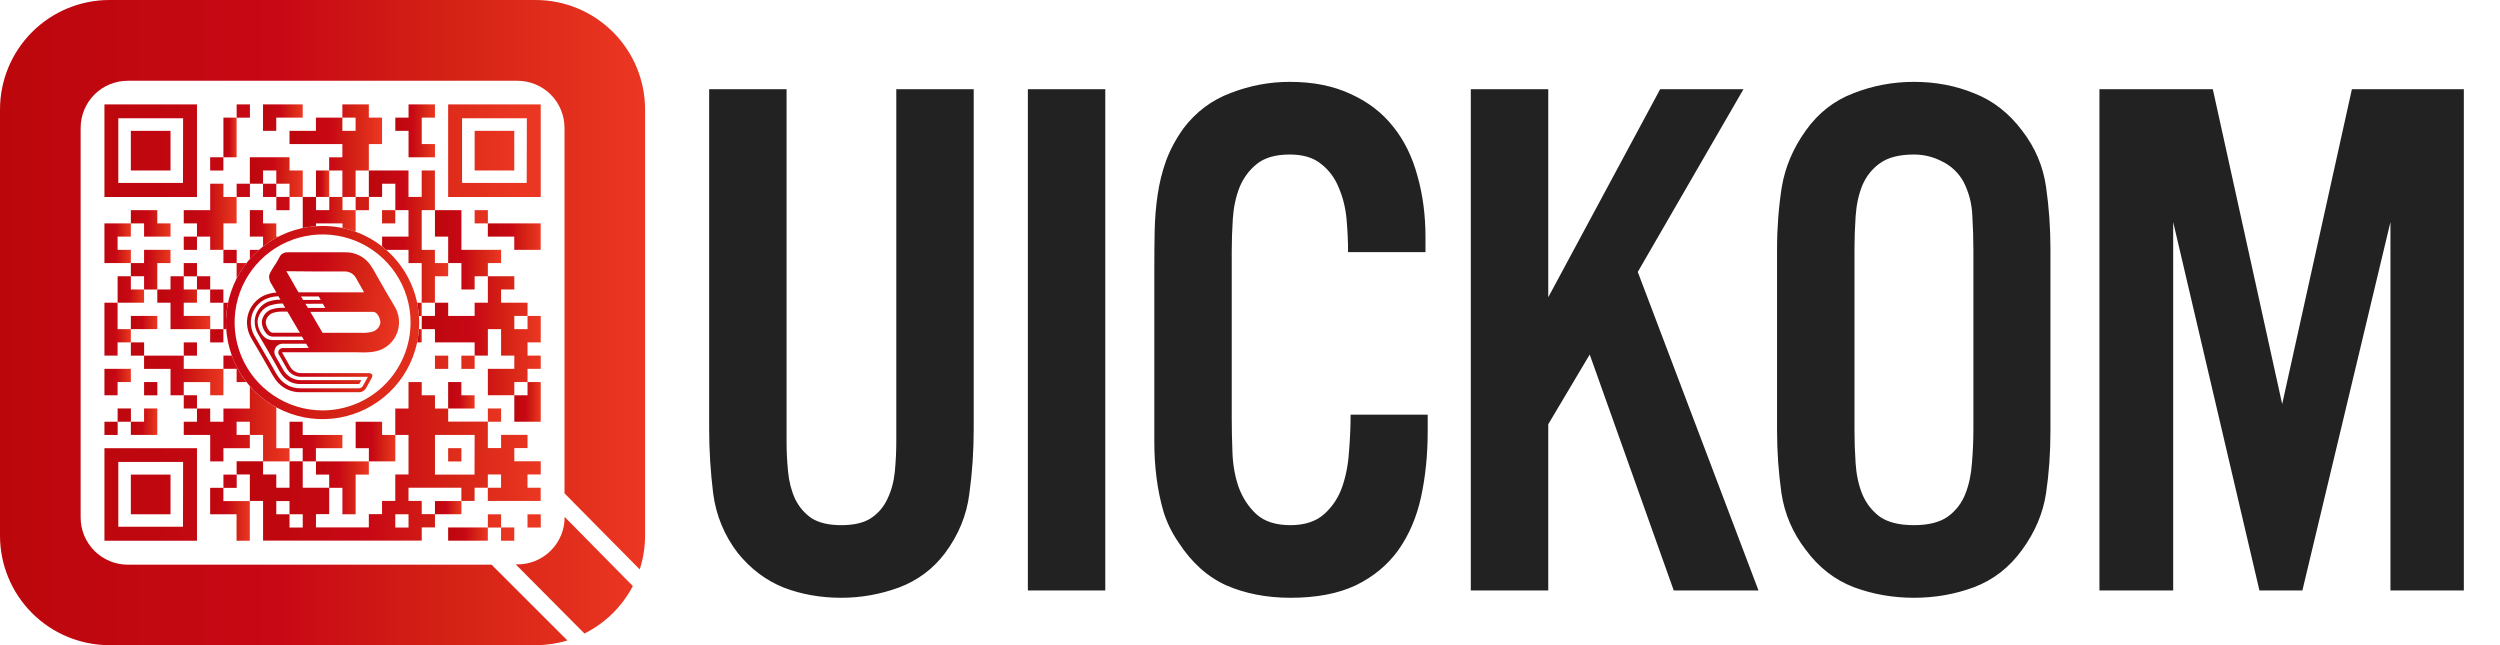 <svg width="62" height="16" viewBox="0 0 62 16" fill="none" xmlns="http://www.w3.org/2000/svg">
<path d="M6.198 2.589H5.869V2.918H6.198V2.589Z" fill="url(#paint0_linear_438_31133)"/>
<path d="M7.507 2.589V2.917H6.851V3.245H6.523V2.589H7.507Z" fill="url(#paint1_linear_438_31133)"/>
<path d="M9.475 2.917V3.573H9.147V4.229H8.819V4.885H8.491V4.229H8.163V3.901H8.491V3.573H7.18V3.245H7.835V2.917H8.491V3.245H8.819V2.917H8.491V2.589H9.147V2.917H9.475Z" fill="url(#paint2_linear_438_31133)"/>
<path d="M10.459 3.573H10.787V3.901H10.132V3.245H9.804V2.917H10.132V2.589H10.787V2.917H10.459V3.573Z" fill="url(#paint3_linear_438_31133)"/>
<path d="M5.868 2.917H5.541V3.901H5.868V2.917Z" fill="url(#paint4_linear_438_31133)"/>
<path d="M5.54 3.9H5.212V4.229H5.54V3.9Z" fill="url(#paint5_linear_438_31133)"/>
<path d="M7.508 4.228V4.884H7.18V4.556H6.852V4.228H6.524V4.556H6.196V3.9H7.18V4.228H7.508Z" fill="url(#paint6_linear_438_31133)"/>
<path d="M5.868 4.884V5.54H5.541V6.196H5.213V5.868H4.885V5.54H4.557V5.212H5.213V4.556H5.541V4.884H5.868Z" fill="url(#paint7_linear_438_31133)"/>
<path d="M6.198 4.556H5.869V4.885H6.198V4.556Z" fill="url(#paint8_linear_438_31133)"/>
<path d="M6.852 4.556H6.523V4.885H6.852V4.556Z" fill="url(#paint9_linear_438_31133)"/>
<path d="M8.164 4.228H7.836V4.884H8.164V4.228Z" fill="url(#paint10_linear_438_31133)"/>
<path d="M7.181 4.884H6.853V5.213H7.181V4.884Z" fill="url(#paint11_linear_438_31133)"/>
<path d="M9.149 4.884H8.82V5.213H9.149V4.884Z" fill="url(#paint12_linear_438_31133)"/>
<path d="M6.524 6.112V5.868H6.196V5.212H6.524V5.54H6.852V5.868H6.905C6.833 5.905 6.762 5.946 6.693 5.991C6.617 6.042 6.524 6.112 6.524 6.112Z" fill="url(#paint13_linear_438_31133)"/>
<path d="M9.803 5.212H9.475V5.54H9.803V5.212Z" fill="url(#paint14_linear_438_31133)"/>
<path d="M12.427 6.196V6.524H12.099V6.851H11.771V7.179H11.443V6.524H11.115V5.868H10.787V5.212H11.443V6.196H12.427Z" fill="url(#paint15_linear_438_31133)"/>
<path d="M12.099 5.212H11.771V5.54H12.099V5.212Z" fill="url(#paint16_linear_438_31133)"/>
<path d="M2.917 5.868V6.196H3.245V6.524H2.59V5.54H3.245V5.868H2.917Z" fill="url(#paint17_linear_438_31133)"/>
<path d="M4.229 5.54V5.868H3.573V5.54H3.245V5.212H3.901V5.54H4.229Z" fill="url(#paint18_linear_438_31133)"/>
<path d="M13.409 5.54V6.196H12.754V5.868H12.098V5.54H13.409Z" fill="url(#paint19_linear_438_31133)"/>
<path d="M4.885 5.868H4.557V6.197H4.885V5.868Z" fill="url(#paint20_linear_438_31133)"/>
<path d="M4.229 6.196V6.524H3.901V7.18H3.573V6.851H3.245V6.524H3.573V6.196H4.229Z" fill="url(#paint21_linear_438_31133)"/>
<path d="M5.87 6.196H5.541V6.525H5.87V6.196Z" fill="url(#paint22_linear_438_31133)"/>
<path d="M6.197 6.423V6.196H6.424C6.424 6.196 6.355 6.257 6.31 6.301C6.266 6.346 6.197 6.423 6.197 6.423Z" fill="url(#paint23_linear_438_31133)"/>
<path d="M4.885 6.524H4.557V6.853H4.885V6.524Z" fill="url(#paint24_linear_438_31133)"/>
<path d="M5.213 6.851H4.885V7.18H5.213V6.851Z" fill="url(#paint25_linear_438_31133)"/>
<path d="M8.82 5.748V5.212H8.494V4.884H8.166V5.212H7.838V4.884H7.508V5.654C7.742 5.607 7.981 5.593 8.219 5.614C8.425 5.632 8.626 5.677 8.82 5.748ZM7.836 5.611V5.541H8.494V5.656C8.391 5.636 8.287 5.621 8.183 5.611C8.067 5.604 7.951 5.604 7.836 5.611Z" fill="url(#paint26_linear_438_31133)"/>
<path d="M13.083 8.491V8.819H13.41V9.147H13.083V9.475H12.755V9.802H12.099V9.147H12.755V8.819H12.427V8.163H12.099V8.819H11.771V8.491H10.787V8.163H10.459V7.835H10.787V7.507H11.115V7.835H11.771V7.507H12.099V6.851H12.755V7.179H12.427V7.507H13.083V7.835H12.755V8.163H13.083V7.835H13.41V8.491H13.083Z" fill="url(#paint27_linear_438_31133)"/>
<path d="M3.573 7.179V7.507H2.917V6.851H3.245V7.179H3.573Z" fill="url(#paint28_linear_438_31133)"/>
<path d="M5.54 7.179H5.212V7.508H5.54V7.179Z" fill="url(#paint29_linear_438_31133)"/>
<path d="M9.476 6.112V5.868H10.131V5.212H9.804V4.556H9.476V4.884H9.147V4.228H10.131V4.884H10.458V4.228H10.786V5.212H10.458V6.196H10.786V6.524H11.114V6.851H10.786V7.507H10.458V6.524H10.131V6.196H9.578L9.536 6.16L9.476 6.112Z" fill="url(#paint30_linear_438_31133)"/>
<path d="M3.901 7.835H3.245V8.162H3.901V7.835Z" fill="url(#paint31_linear_438_31133)"/>
<path d="M5.213 7.835V8.163H4.229V7.507H3.901V7.179H4.229V6.851H4.557V7.179H4.885V7.507H4.557V7.835H5.213Z" fill="url(#paint32_linear_438_31133)"/>
<path d="M10.39 7.836H10.459V7.507H10.345C10.345 7.507 10.367 7.621 10.375 7.687C10.378 7.715 10.39 7.836 10.39 7.836ZM10.345 8.491H10.459V8.163H10.39C10.39 8.163 10.382 8.263 10.375 8.312C10.364 8.39 10.345 8.494 10.345 8.494V8.491Z" fill="url(#paint33_linear_438_31133)"/>
<path d="M3.245 8.163V8.491H2.917V8.819H2.59V7.507H2.917V8.163H3.245Z" fill="url(#paint34_linear_438_31133)"/>
<path d="M5.54 8.163H5.212V8.492H5.54V8.163Z" fill="url(#paint35_linear_438_31133)"/>
<path d="M3.574 8.491H3.245V8.82H3.574V8.491Z" fill="url(#paint36_linear_438_31133)"/>
<path d="M4.885 8.491H4.557V8.82H4.885V8.491Z" fill="url(#paint37_linear_438_31133)"/>
<path d="M5.541 9.148V9.803H5.213V9.476H4.557V9.803H4.229V9.148H3.573V8.82H4.557V9.148H5.541Z" fill="url(#paint38_linear_438_31133)"/>
<path d="M6.196 9.577V10.131H5.541V10.459H5.213V10.131H4.885V10.459H4.557V10.787H5.213V11.442H5.541V11.115H6.196V10.787H5.868V10.459H6.196V10.787H6.524V11.442H7.18V11.115H6.852V10.102C6.852 10.102 6.774 10.062 6.687 10.003C6.633 9.968 6.577 9.925 6.52 9.883C6.464 9.841 6.396 9.78 6.34 9.727C6.258 9.647 6.196 9.577 6.196 9.577ZM5.748 8.819H5.541V9.147H5.868V9.475H6.113C6.113 9.475 6.072 9.425 6.022 9.352C5.983 9.294 5.939 9.221 5.901 9.154C5.844 9.046 5.793 8.934 5.748 8.819ZM5.655 7.508H5.541V8.163H5.611C5.605 8.044 5.605 7.924 5.611 7.805C5.621 7.705 5.636 7.606 5.655 7.508ZM6.114 6.524H5.868V6.905C5.868 6.905 5.934 6.781 5.99 6.696C6.047 6.61 6.114 6.524 6.114 6.524Z" fill="url(#paint39_linear_438_31133)"/>
<path d="M11.116 8.82H10.787V9.148H11.116V8.82Z" fill="url(#paint40_linear_438_31133)"/>
<path d="M11.771 8.82H11.442V9.148H11.771V8.82Z" fill="url(#paint41_linear_438_31133)"/>
<path d="M3.245 9.147V9.475H2.917V9.803H2.59V9.147H3.245Z" fill="url(#paint42_linear_438_31133)"/>
<path d="M3.902 9.475H3.573V9.804H3.902V9.475Z" fill="url(#paint43_linear_438_31133)"/>
<path d="M11.77 9.803V10.131H11.114V9.475H11.442V9.803H11.77Z" fill="url(#paint44_linear_438_31133)"/>
<path d="M13.41 9.475V10.459H12.755V9.803H13.083V9.475H13.41Z" fill="url(#paint45_linear_438_31133)"/>
<path d="M4.885 9.802H4.557V10.131H4.885V9.802Z" fill="url(#paint46_linear_438_31133)"/>
<path d="M3.246 10.13H2.917V10.459H3.246V10.13Z" fill="url(#paint47_linear_438_31133)"/>
<path d="M3.901 10.13V10.786H3.245V10.458H3.573V10.13H3.901Z" fill="url(#paint48_linear_438_31133)"/>
<path d="M12.427 10.13H12.099V10.459H12.427V10.13Z" fill="url(#paint49_linear_438_31133)"/>
<path d="M2.918 10.459H2.59V10.787H2.918V10.459Z" fill="url(#paint50_linear_438_31133)"/>
<path d="M8.491 10.787V11.115H7.835V11.442H7.507V11.115H7.18V10.459H7.507V10.787H8.491Z" fill="url(#paint51_linear_438_31133)"/>
<path d="M9.804 10.787V11.442H9.148V11.115H8.82V10.459H9.476V10.787H9.804Z" fill="url(#paint52_linear_438_31133)"/>
<path d="M11.443 11.115H11.114V11.444H11.443V11.115Z" fill="url(#paint53_linear_438_31133)"/>
<path d="M13.41 11.767V11.439H12.755V11.112H13.083V10.784H12.427V11.112H12.098V10.456H11.115V10.131H10.787V9.803H10.459V9.475H10.131V10.131H9.803V10.787H10.131V11.767H9.803V12.423H9.475V12.751H9.147V13.079H7.836V12.751H8.164V12.095H7.508V11.439H7.18V12.095H6.852V11.767H6.524V11.439H5.868V11.767H6.196V12.423H6.524V13.407H10.459V13.079H10.787V12.751H10.459V12.423H10.131V12.095H11.442V12.423H11.77V12.095H12.098V11.767H12.426V12.095H12.098V12.423H13.409V12.095H13.082V11.767H13.41ZM7.508 13.082H7.18V12.754H6.852V12.427H7.18V12.754H7.508V13.082ZM10.132 13.082H9.803V12.754H10.131L10.132 13.082ZM11.768 11.77H10.787V10.787H11.771L11.768 11.77Z" fill="url(#paint54_linear_438_31133)"/>
<path d="M5.87 11.77H5.541V12.099H5.87V11.77Z" fill="url(#paint55_linear_438_31133)"/>
<path d="M6.195 12.427V13.41H5.867V12.754H5.212V12.098H5.54V12.427H6.195Z" fill="url(#paint56_linear_438_31133)"/>
<path d="M9.147 11.442V11.77H8.82V12.754H8.492V12.098H8.164V11.77H7.836V11.442H9.147Z" fill="url(#paint57_linear_438_31133)"/>
<path d="M11.443 12.426H10.787V12.753H11.443V12.426Z" fill="url(#paint58_linear_438_31133)"/>
<path d="M12.427 12.755H12.099V13.083H12.427V12.755Z" fill="url(#paint59_linear_438_31133)"/>
<path d="M13.411 12.755H13.082V13.083H13.411V12.755Z" fill="url(#paint60_linear_438_31133)"/>
<path d="M12.098 13.081H11.114V13.409H12.098V13.081Z" fill="url(#paint61_linear_438_31133)"/>
<path d="M12.754 13.081H12.426V13.41H12.754V13.081Z" fill="url(#paint62_linear_438_31133)"/>
<path d="M2.59 2.589V4.885H4.885V2.589H2.59ZM4.538 4.537H2.934V2.933H4.541L4.538 4.537Z" fill="url(#paint63_linear_438_31133)"/>
<path d="M11.114 2.589V4.885H13.41V2.589H11.114ZM13.062 4.537H11.459V2.933H13.066L13.062 4.537Z" fill="url(#paint64_linear_438_31133)"/>
<path d="M2.59 11.115V13.41H4.885V11.115H2.59ZM4.538 13.063H2.934V11.456H4.541L4.538 13.063Z" fill="url(#paint65_linear_438_31133)"/>
<path d="M4.229 3.245H3.245V4.228H4.229V3.245Z" fill="url(#paint66_linear_438_31133)"/>
<path d="M12.754 3.245H11.771V4.228H12.754V3.245Z" fill="url(#paint67_linear_438_31133)"/>
<path d="M4.229 11.77H3.245V12.754H4.229V11.77Z" fill="url(#paint68_linear_438_31133)"/>
<path d="M8 10.178C7.568 10.178 7.147 10.05 6.788 9.81C6.429 9.57 6.149 9.23 5.984 8.831C5.819 8.432 5.776 7.993 5.86 7.57C5.944 7.147 6.152 6.758 6.457 6.453C6.762 6.148 7.151 5.94 7.574 5.856C7.998 5.772 8.436 5.815 8.835 5.98C9.234 6.145 9.574 6.425 9.814 6.784C10.054 7.142 10.182 7.564 10.182 7.996C10.182 8.282 10.126 8.566 10.016 8.831C9.906 9.096 9.745 9.336 9.543 9.539C9.34 9.741 9.1 9.902 8.835 10.012C8.57 10.121 8.286 10.178 8 10.178ZM8 5.604C7.526 5.604 7.063 5.744 6.669 6.007C6.275 6.27 5.968 6.645 5.787 7.082C5.606 7.52 5.558 8.002 5.651 8.466C5.743 8.931 5.971 9.358 6.306 9.693C6.641 10.028 7.068 10.256 7.533 10.348C7.997 10.441 8.479 10.393 8.917 10.212C9.354 10.031 9.729 9.724 9.992 9.33C10.255 8.936 10.396 8.473 10.396 7.999C10.396 7.684 10.334 7.373 10.213 7.082C10.093 6.792 9.916 6.528 9.694 6.305C9.471 6.083 9.207 5.906 8.917 5.786C8.626 5.665 8.315 5.604 8 5.604Z" fill="url(#paint69_linear_438_31133)"/>
<path d="M8.544 8.25H8.572C8.563 8.249 8.553 8.249 8.544 8.25ZM8.785 8.727C8.666 8.727 8.551 8.727 8.428 8.727H8.205H8.822H8.785Z" fill="url(#paint70_linear_438_31133)"/>
<path d="M9.773 7.576C9.627 7.33 9.483 7.084 9.343 6.835C9.294 6.739 9.239 6.647 9.177 6.56C9.108 6.465 9.016 6.388 8.911 6.335C8.806 6.282 8.69 6.256 8.572 6.257C8.091 6.257 7.61 6.257 7.129 6.257C7.09 6.256 7.051 6.265 7.016 6.285C6.982 6.304 6.954 6.333 6.936 6.368C6.909 6.415 6.882 6.461 6.858 6.509C6.811 6.578 6.767 6.65 6.724 6.722C6.699 6.759 6.682 6.801 6.673 6.845C6.671 6.92 6.695 6.995 6.739 7.056C6.777 7.122 6.815 7.188 6.855 7.255C6.743 7.262 6.632 7.29 6.53 7.337C6.415 7.395 6.318 7.482 6.247 7.589C6.176 7.697 6.135 7.82 6.126 7.948C6.118 8.11 6.159 8.271 6.245 8.409C6.39 8.654 6.534 8.9 6.675 9.15C6.723 9.245 6.779 9.337 6.841 9.425C6.91 9.52 7.002 9.598 7.108 9.65C7.213 9.703 7.33 9.729 7.449 9.727H8.893C8.932 9.729 8.97 9.719 9.004 9.699C9.038 9.679 9.065 9.651 9.083 9.616C9.129 9.538 9.172 9.46 9.214 9.382C9.257 9.304 9.235 9.253 9.136 9.253H7.481C7.422 9.256 7.363 9.242 7.311 9.212C7.259 9.182 7.217 9.138 7.19 9.085L7.012 8.773C6.991 8.737 6.992 8.736 7.036 8.736H8.209H8.432C8.551 8.736 8.67 8.736 8.789 8.736H8.826C9.055 8.743 9.294 8.752 9.495 8.651C9.608 8.593 9.705 8.506 9.775 8.4C9.845 8.294 9.886 8.171 9.895 8.044C9.905 7.879 9.862 7.715 9.773 7.576ZM8.539 6.733C8.599 6.729 8.658 6.744 8.71 6.774C8.762 6.803 8.804 6.848 8.832 6.901L9.009 7.213C9.03 7.249 9.03 7.25 8.986 7.25H7.957C7.802 7.25 7.651 7.25 7.498 7.25H7.403C7.367 7.188 7.331 7.125 7.294 7.064L7.287 7.051C7.287 7.05 7.287 7.048 7.287 7.047C7.225 6.94 7.163 6.833 7.101 6.726C7.58 6.733 8.059 6.734 8.539 6.733ZM7.911 7.532H8.006C8.022 7.561 8.038 7.59 8.055 7.618C8.059 7.624 8.063 7.63 8.067 7.636H7.637C7.632 7.629 7.628 7.621 7.622 7.613L7.574 7.535L7.911 7.532ZM7.516 7.439C7.5 7.411 7.483 7.382 7.466 7.353H7.498H7.837H7.907C7.91 7.359 7.913 7.366 7.917 7.372C7.929 7.394 7.941 7.417 7.954 7.439H7.838L7.516 7.439ZM7.438 8.251H6.766C6.665 8.251 6.591 8.079 6.591 7.99C6.591 7.986 6.591 7.982 6.591 7.978C6.599 7.922 6.624 7.87 6.663 7.829C6.701 7.788 6.752 7.76 6.807 7.749C6.875 7.732 6.944 7.725 7.014 7.728H7.127L7.187 7.828C7.194 7.841 7.202 7.855 7.209 7.868C7.255 7.946 7.301 8.024 7.348 8.102C7.357 8.12 7.367 8.138 7.378 8.156L7.438 8.251ZM7.014 7.527L7.02 7.538C7.029 7.557 7.039 7.577 7.05 7.594L7.074 7.634H7.014C6.935 7.632 6.856 7.64 6.78 7.659C6.706 7.675 6.638 7.713 6.587 7.769C6.536 7.825 6.503 7.896 6.494 7.971C6.493 8.081 6.532 8.187 6.605 8.27C6.624 8.293 6.647 8.312 6.674 8.326C6.701 8.339 6.73 8.347 6.76 8.348H7.489L7.494 8.357C7.501 8.369 7.507 8.38 7.514 8.391L7.521 8.403L7.537 8.434C7.279 8.434 7.02 8.434 6.758 8.434C6.714 8.435 6.67 8.425 6.629 8.406C6.589 8.388 6.553 8.361 6.524 8.327C6.434 8.224 6.386 8.091 6.388 7.954C6.4 7.858 6.442 7.768 6.508 7.697C6.574 7.625 6.661 7.577 6.757 7.559C6.84 7.536 6.927 7.526 7.014 7.527ZM7.035 8.632C7.012 8.628 6.989 8.63 6.968 8.64C6.947 8.649 6.929 8.665 6.917 8.684C6.905 8.704 6.9 8.727 6.902 8.75C6.904 8.773 6.913 8.795 6.928 8.812L6.99 8.922L7.106 9.127C7.141 9.195 7.195 9.252 7.262 9.29C7.328 9.329 7.404 9.348 7.481 9.345H8.238H9.126L9.119 9.356C9.081 9.426 9.041 9.497 9.002 9.566C8.993 9.586 8.977 9.603 8.958 9.615C8.938 9.626 8.916 9.631 8.893 9.63H7.449C7.345 9.632 7.242 9.609 7.15 9.562C7.057 9.516 6.977 9.448 6.916 9.364C6.87 9.302 6.83 9.236 6.795 9.167L6.758 9.1C6.602 8.827 6.446 8.56 6.327 8.357C6.251 8.237 6.214 8.095 6.222 7.952C6.23 7.842 6.265 7.735 6.326 7.643C6.387 7.55 6.471 7.475 6.57 7.425C6.675 7.376 6.789 7.35 6.905 7.347L6.954 7.432C6.837 7.429 6.72 7.452 6.612 7.499C6.528 7.542 6.457 7.606 6.405 7.685C6.354 7.764 6.323 7.854 6.317 7.948C6.311 8.072 6.343 8.194 6.409 8.299C6.529 8.502 6.686 8.766 6.841 9.043L6.879 9.112C6.911 9.176 6.949 9.237 6.991 9.296C7.043 9.368 7.112 9.427 7.191 9.467C7.271 9.506 7.359 9.526 7.449 9.524H8.893C8.907 9.524 8.909 9.524 8.919 9.506C8.929 9.488 8.949 9.455 8.963 9.428H8.236C7.984 9.428 7.732 9.428 7.48 9.428C7.386 9.431 7.293 9.408 7.211 9.361C7.13 9.314 7.063 9.245 7.019 9.162L6.899 8.95L6.841 8.848C6.82 8.815 6.807 8.777 6.805 8.738C6.803 8.698 6.812 8.659 6.831 8.625C6.852 8.591 6.882 8.564 6.917 8.547C6.953 8.529 6.992 8.521 7.032 8.525H7.593L7.618 8.571C7.629 8.591 7.641 8.611 7.655 8.629L7.035 8.632ZM9.217 8.232C9.134 8.251 9.048 8.259 8.963 8.254C8.836 8.254 8.71 8.254 8.583 8.254H8.435C8.289 8.254 8.144 8.254 7.999 8.254C7.981 8.223 7.962 8.191 7.944 8.159C7.862 8.018 7.78 7.876 7.696 7.735H7.918C8.029 7.735 8.14 7.735 8.251 7.735H9.259C9.364 7.735 9.44 7.922 9.433 8.007C9.424 8.063 9.397 8.115 9.357 8.155C9.317 8.196 9.266 8.222 9.21 8.232H9.217Z" fill="url(#paint71_linear_438_31133)"/>
<path d="M15.694 14.534L14.003 12.819V12.828C14.003 13.138 13.88 13.435 13.66 13.655C13.441 13.874 13.144 13.997 12.834 13.997H12.79L14.494 15.711C15.008 15.455 15.428 15.043 15.694 14.534Z" fill="url(#paint72_linear_438_31133)"/>
<path d="M12.191 14.004H3.169C2.858 14.004 2.561 13.88 2.342 13.661C2.123 13.442 2 13.145 2 12.835V3.172C2 2.862 2.123 2.564 2.342 2.345C2.561 2.126 2.858 2.003 3.169 2.003H12.832C13.142 2.003 13.439 2.126 13.658 2.345C13.877 2.564 14 2.862 14 3.172V12.235L15.865 14.121C15.953 13.852 15.997 13.57 15.998 13.287V2.715C15.998 1.995 15.712 1.305 15.203 0.796C14.695 0.287 14.005 0.001 13.285 0H2.715C1.995 0 1.304 0.286 0.795 0.795C0.286 1.304 0 1.995 0 2.715V13.285C0 14.005 0.286 14.696 0.795 15.205C1.304 15.714 1.995 16 2.715 16H13.285C13.551 16 13.816 15.961 14.071 15.883L12.191 14.004Z" fill="url(#paint73_linear_438_31133)"/>
<path d="M24.148 10.639C24.148 11.185 24.112 11.722 24.039 12.25C23.972 12.778 23.772 13.266 23.438 13.715C23.141 14.11 22.759 14.395 22.292 14.571C21.825 14.741 21.348 14.825 20.863 14.825C20.353 14.825 19.877 14.741 19.434 14.571C18.997 14.395 18.618 14.11 18.297 13.715C17.963 13.278 17.76 12.787 17.687 12.241C17.62 11.695 17.587 11.161 17.587 10.639V2.212H19.507V10.949C19.507 11.197 19.519 11.446 19.544 11.695C19.568 11.944 19.625 12.168 19.716 12.368C19.813 12.569 19.95 12.729 20.126 12.851C20.308 12.966 20.554 13.024 20.863 13.024C21.178 13.024 21.424 12.966 21.6 12.851C21.782 12.729 21.919 12.569 22.01 12.368C22.107 12.168 22.167 11.944 22.192 11.695C22.216 11.446 22.228 11.197 22.228 10.949V2.212H24.148V10.639ZM25.491 14.644V2.212H27.411V14.644H25.491ZM35.407 10.694C35.407 11.276 35.352 11.819 35.243 12.323C35.133 12.826 34.945 13.266 34.678 13.643C34.412 14.013 34.06 14.304 33.623 14.516C33.186 14.722 32.646 14.825 32.003 14.825C31.415 14.825 30.884 14.722 30.41 14.516C29.943 14.304 29.549 13.949 29.227 13.451C29.064 13.215 28.939 12.96 28.854 12.687C28.775 12.414 28.718 12.132 28.681 11.841C28.645 11.55 28.627 11.261 28.627 10.976C28.627 10.685 28.627 10.397 28.627 10.112V6.626C28.627 6.317 28.63 6.013 28.636 5.716C28.642 5.419 28.666 5.125 28.709 4.833C28.751 4.542 28.821 4.26 28.918 3.987C29.021 3.708 29.167 3.438 29.355 3.177C29.664 2.771 30.055 2.479 30.529 2.303C31.002 2.121 31.487 2.03 31.985 2.03C32.567 2.03 33.071 2.131 33.495 2.331C33.926 2.525 34.278 2.795 34.551 3.141C34.824 3.48 35.024 3.887 35.152 4.36C35.285 4.827 35.352 5.334 35.352 5.88V6.253H33.432C33.432 5.992 33.42 5.722 33.395 5.443C33.371 5.164 33.307 4.903 33.204 4.66C33.107 4.418 32.962 4.221 32.767 4.069C32.579 3.911 32.318 3.832 31.985 3.832C31.633 3.832 31.36 3.911 31.166 4.069C30.978 4.221 30.835 4.415 30.738 4.651C30.647 4.888 30.592 5.146 30.574 5.425C30.556 5.704 30.547 5.974 30.547 6.235V10.376C30.547 10.636 30.553 10.921 30.565 11.231C30.577 11.54 30.629 11.825 30.72 12.086C30.817 12.347 30.962 12.569 31.157 12.751C31.357 12.933 31.639 13.024 32.003 13.024C32.361 13.024 32.643 12.93 32.849 12.742C33.056 12.553 33.204 12.323 33.295 12.05C33.386 11.777 33.441 11.48 33.459 11.158C33.483 10.837 33.495 10.545 33.495 10.284H35.407V10.694ZM41.509 14.644L39.425 8.792L38.397 10.521V14.644H36.476V2.212H38.397V7.372L41.172 2.212H43.238L40.617 6.744L43.611 14.644H41.509ZM50.851 10.694C50.851 11.228 50.815 11.741 50.742 12.232C50.669 12.723 50.472 13.191 50.15 13.633C49.835 14.07 49.437 14.38 48.958 14.562C48.485 14.738 47.987 14.825 47.466 14.825C46.944 14.825 46.446 14.738 45.973 14.562C45.5 14.38 45.102 14.07 44.781 13.633C44.459 13.215 44.259 12.748 44.18 12.232C44.108 11.716 44.071 11.204 44.071 10.694V6.162C44.071 5.64 44.111 5.131 44.189 4.633C44.274 4.136 44.472 3.672 44.781 3.241C45.09 2.804 45.485 2.495 45.964 2.313C46.443 2.124 46.944 2.03 47.466 2.03C47.999 2.03 48.497 2.124 48.958 2.313C49.425 2.495 49.822 2.804 50.15 3.241C50.472 3.659 50.669 4.124 50.742 4.633C50.815 5.143 50.851 5.652 50.851 6.162V10.694ZM48.94 6.198C48.94 5.913 48.931 5.625 48.913 5.334C48.9 5.043 48.828 4.767 48.694 4.506C48.567 4.281 48.391 4.114 48.166 4.005C47.948 3.89 47.714 3.832 47.466 3.832C47.102 3.832 46.819 3.905 46.619 4.051C46.425 4.19 46.279 4.375 46.182 4.606C46.091 4.836 46.037 5.091 46.019 5.37C46 5.649 45.991 5.925 45.991 6.198V10.658C45.991 10.931 46 11.207 46.019 11.486C46.037 11.765 46.091 12.02 46.182 12.25C46.279 12.481 46.425 12.669 46.619 12.814C46.819 12.954 47.102 13.024 47.466 13.024C47.824 13.024 48.103 12.954 48.303 12.814C48.503 12.669 48.649 12.481 48.74 12.25C48.831 12.02 48.885 11.765 48.904 11.486C48.928 11.207 48.94 10.931 48.94 10.658V6.198ZM59.283 14.644V5.507L57.099 14.644H56.034L53.895 5.507V14.644H52.066V2.212H54.878L56.598 10.021L58.327 2.212H61.103V14.644H59.283Z" fill="#222222"/>
<defs>
<linearGradient id="paint0_linear_438_31133" x1="2.103" y1="2.754" x2="13.005" y2="2.754" gradientUnits="userSpaceOnUse">
<stop stop-color="#BB070C"/>
<stop offset="0.43" stop-color="#C80815"/>
<stop offset="0.7" stop-color="#D42215"/>
<stop offset="1" stop-color="#EB3722"/>
</linearGradient>
<linearGradient id="paint1_linear_438_31133" x1="6.523" y1="2.917" x2="7.507" y2="2.917" gradientUnits="userSpaceOnUse">
<stop stop-color="#BB070C"/>
<stop offset="0.43" stop-color="#C80815"/>
<stop offset="0.7" stop-color="#D42215"/>
<stop offset="1" stop-color="#EB3722"/>
</linearGradient>
<linearGradient id="paint2_linear_438_31133" x1="7.18" y1="3.737" x2="9.475" y2="3.737" gradientUnits="userSpaceOnUse">
<stop stop-color="#BB070C"/>
<stop offset="0.43" stop-color="#C80815"/>
<stop offset="0.7" stop-color="#D42215"/>
<stop offset="1" stop-color="#EB3722"/>
</linearGradient>
<linearGradient id="paint3_linear_438_31133" x1="9.804" y1="3.245" x2="10.787" y2="3.245" gradientUnits="userSpaceOnUse">
<stop stop-color="#BB070C"/>
<stop offset="0.43" stop-color="#C80815"/>
<stop offset="0.7" stop-color="#D42215"/>
<stop offset="1" stop-color="#EB3722"/>
</linearGradient>
<linearGradient id="paint4_linear_438_31133" x1="5.541" y1="3.409" x2="5.868" y2="3.409" gradientUnits="userSpaceOnUse">
<stop stop-color="#BB070C"/>
<stop offset="0.43" stop-color="#C80815"/>
<stop offset="0.7" stop-color="#D42215"/>
<stop offset="1" stop-color="#EB3722"/>
</linearGradient>
<linearGradient id="paint5_linear_438_31133" x1="2.102" y1="4.065" x2="13.005" y2="4.065" gradientUnits="userSpaceOnUse">
<stop stop-color="#BB070C"/>
<stop offset="0.43" stop-color="#C80815"/>
<stop offset="0.7" stop-color="#D42215"/>
<stop offset="1" stop-color="#EB3722"/>
</linearGradient>
<linearGradient id="paint6_linear_438_31133" x1="6.196" y1="4.393" x2="7.508" y2="4.393" gradientUnits="userSpaceOnUse">
<stop stop-color="#BB070C"/>
<stop offset="0.43" stop-color="#C80815"/>
<stop offset="0.7" stop-color="#D42215"/>
<stop offset="1" stop-color="#EB3722"/>
</linearGradient>
<linearGradient id="paint7_linear_438_31133" x1="4.557" y1="5.376" x2="5.868" y2="5.376" gradientUnits="userSpaceOnUse">
<stop stop-color="#BB070C"/>
<stop offset="0.43" stop-color="#C80815"/>
<stop offset="0.7" stop-color="#D42215"/>
<stop offset="1" stop-color="#EB3722"/>
</linearGradient>
<linearGradient id="paint8_linear_438_31133" x1="2.103" y1="4.72" x2="13.005" y2="4.72" gradientUnits="userSpaceOnUse">
<stop stop-color="#BB070C"/>
<stop offset="0.43" stop-color="#C80815"/>
<stop offset="0.7" stop-color="#D42215"/>
<stop offset="1" stop-color="#EB3722"/>
</linearGradient>
<linearGradient id="paint9_linear_438_31133" x1="2.1" y1="4.72" x2="13.003" y2="4.72" gradientUnits="userSpaceOnUse">
<stop stop-color="#BB070C"/>
<stop offset="0.43" stop-color="#C80815"/>
<stop offset="0.7" stop-color="#D42215"/>
<stop offset="1" stop-color="#EB3722"/>
</linearGradient>
<linearGradient id="paint10_linear_438_31133" x1="7.836" y1="4.556" x2="8.164" y2="4.556" gradientUnits="userSpaceOnUse">
<stop stop-color="#BB070C"/>
<stop offset="0.43" stop-color="#C80815"/>
<stop offset="0.7" stop-color="#D42215"/>
<stop offset="1" stop-color="#EB3722"/>
</linearGradient>
<linearGradient id="paint11_linear_438_31133" x1="2.101" y1="5.048" x2="13.004" y2="5.048" gradientUnits="userSpaceOnUse">
<stop stop-color="#BB070C"/>
<stop offset="0.43" stop-color="#C80815"/>
<stop offset="0.7" stop-color="#D42215"/>
<stop offset="1" stop-color="#EB3722"/>
</linearGradient>
<linearGradient id="paint12_linear_438_31133" x1="2.098" y1="5.048" x2="13.001" y2="5.048" gradientUnits="userSpaceOnUse">
<stop stop-color="#BB070C"/>
<stop offset="0.43" stop-color="#C80815"/>
<stop offset="0.7" stop-color="#D42215"/>
<stop offset="1" stop-color="#EB3722"/>
</linearGradient>
<linearGradient id="paint13_linear_438_31133" x1="6.196" y1="5.662" x2="6.905" y2="5.662" gradientUnits="userSpaceOnUse">
<stop stop-color="#BB070C"/>
<stop offset="0.43" stop-color="#C80815"/>
<stop offset="0.7" stop-color="#D42215"/>
<stop offset="1" stop-color="#EB3722"/>
</linearGradient>
<linearGradient id="paint14_linear_438_31133" x1="2.096" y1="5.376" x2="12.998" y2="5.376" gradientUnits="userSpaceOnUse">
<stop stop-color="#BB070C"/>
<stop offset="0.43" stop-color="#C80815"/>
<stop offset="0.7" stop-color="#D42215"/>
<stop offset="1" stop-color="#EB3722"/>
</linearGradient>
<linearGradient id="paint15_linear_438_31133" x1="10.787" y1="6.196" x2="12.427" y2="6.196" gradientUnits="userSpaceOnUse">
<stop stop-color="#BB070C"/>
<stop offset="0.43" stop-color="#C80815"/>
<stop offset="0.7" stop-color="#D42215"/>
<stop offset="1" stop-color="#EB3722"/>
</linearGradient>
<linearGradient id="paint16_linear_438_31133" x1="2.092" y1="5.376" x2="12.995" y2="5.376" gradientUnits="userSpaceOnUse">
<stop stop-color="#BB070C"/>
<stop offset="0.43" stop-color="#C80815"/>
<stop offset="0.7" stop-color="#D42215"/>
<stop offset="1" stop-color="#EB3722"/>
</linearGradient>
<linearGradient id="paint17_linear_438_31133" x1="2.59" y1="6.032" x2="3.245" y2="6.032" gradientUnits="userSpaceOnUse">
<stop stop-color="#BB070C"/>
<stop offset="0.43" stop-color="#C80815"/>
<stop offset="0.7" stop-color="#D42215"/>
<stop offset="1" stop-color="#EB3722"/>
</linearGradient>
<linearGradient id="paint18_linear_438_31133" x1="3.245" y1="5.54" x2="4.229" y2="5.54" gradientUnits="userSpaceOnUse">
<stop stop-color="#BB070C"/>
<stop offset="0.43" stop-color="#C80815"/>
<stop offset="0.7" stop-color="#D42215"/>
<stop offset="1" stop-color="#EB3722"/>
</linearGradient>
<linearGradient id="paint19_linear_438_31133" x1="12.098" y1="5.868" x2="13.409" y2="5.868" gradientUnits="userSpaceOnUse">
<stop stop-color="#BB070C"/>
<stop offset="0.43" stop-color="#C80815"/>
<stop offset="0.7" stop-color="#D42215"/>
<stop offset="1" stop-color="#EB3722"/>
</linearGradient>
<linearGradient id="paint20_linear_438_31133" x1="2.104" y1="6.032" x2="13.006" y2="6.032" gradientUnits="userSpaceOnUse">
<stop stop-color="#BB070C"/>
<stop offset="0.43" stop-color="#C80815"/>
<stop offset="0.7" stop-color="#D42215"/>
<stop offset="1" stop-color="#EB3722"/>
</linearGradient>
<linearGradient id="paint21_linear_438_31133" x1="3.245" y1="6.688" x2="4.229" y2="6.688" gradientUnits="userSpaceOnUse">
<stop stop-color="#BB070C"/>
<stop offset="0.43" stop-color="#C80815"/>
<stop offset="0.7" stop-color="#D42215"/>
<stop offset="1" stop-color="#EB3722"/>
</linearGradient>
<linearGradient id="paint22_linear_438_31133" x1="2.103" y1="6.36" x2="13.006" y2="6.36" gradientUnits="userSpaceOnUse">
<stop stop-color="#BB070C"/>
<stop offset="0.43" stop-color="#C80815"/>
<stop offset="0.7" stop-color="#D42215"/>
<stop offset="1" stop-color="#EB3722"/>
</linearGradient>
<linearGradient id="paint23_linear_438_31133" x1="3.368" y1="6.309" x2="10.9" y2="6.309" gradientUnits="userSpaceOnUse">
<stop stop-color="#BB070C"/>
<stop offset="0.43" stop-color="#C80815"/>
<stop offset="0.7" stop-color="#D42215"/>
<stop offset="1" stop-color="#EB3722"/>
</linearGradient>
<linearGradient id="paint24_linear_438_31133" x1="2.104" y1="6.688" x2="13.006" y2="6.688" gradientUnits="userSpaceOnUse">
<stop stop-color="#BB070C"/>
<stop offset="0.43" stop-color="#C80815"/>
<stop offset="0.7" stop-color="#D42215"/>
<stop offset="1" stop-color="#EB3722"/>
</linearGradient>
<linearGradient id="paint25_linear_438_31133" x1="2.104" y1="7.016" x2="13.007" y2="7.016" gradientUnits="userSpaceOnUse">
<stop stop-color="#BB070C"/>
<stop offset="0.43" stop-color="#C80815"/>
<stop offset="0.7" stop-color="#D42215"/>
<stop offset="1" stop-color="#EB3722"/>
</linearGradient>
<linearGradient id="paint26_linear_438_31133" x1="7.508" y1="5.316" x2="8.82" y2="5.316" gradientUnits="userSpaceOnUse">
<stop stop-color="#BB070C"/>
<stop offset="0.43" stop-color="#C80815"/>
<stop offset="0.7" stop-color="#D42215"/>
<stop offset="1" stop-color="#EB3722"/>
</linearGradient>
<linearGradient id="paint27_linear_438_31133" x1="10.459" y1="8.327" x2="13.41" y2="8.327" gradientUnits="userSpaceOnUse">
<stop stop-color="#BB070C"/>
<stop offset="0.43" stop-color="#C80815"/>
<stop offset="0.7" stop-color="#D42215"/>
<stop offset="1" stop-color="#EB3722"/>
</linearGradient>
<linearGradient id="paint28_linear_438_31133" x1="2.917" y1="7.179" x2="3.573" y2="7.179" gradientUnits="userSpaceOnUse">
<stop stop-color="#BB070C"/>
<stop offset="0.43" stop-color="#C80815"/>
<stop offset="0.7" stop-color="#D42215"/>
<stop offset="1" stop-color="#EB3722"/>
</linearGradient>
<linearGradient id="paint29_linear_438_31133" x1="2.102" y1="7.344" x2="13.005" y2="7.344" gradientUnits="userSpaceOnUse">
<stop stop-color="#BB070C"/>
<stop offset="0.43" stop-color="#C80815"/>
<stop offset="0.7" stop-color="#D42215"/>
<stop offset="1" stop-color="#EB3722"/>
</linearGradient>
<linearGradient id="paint30_linear_438_31133" x1="9.147" y1="5.868" x2="11.115" y2="5.868" gradientUnits="userSpaceOnUse">
<stop stop-color="#BB070C"/>
<stop offset="0.43" stop-color="#C80815"/>
<stop offset="0.7" stop-color="#D42215"/>
<stop offset="1" stop-color="#EB3722"/>
</linearGradient>
<linearGradient id="paint31_linear_438_31133" x1="3.245" y1="7.999" x2="3.901" y2="7.999" gradientUnits="userSpaceOnUse">
<stop stop-color="#BB070C"/>
<stop offset="0.43" stop-color="#C80815"/>
<stop offset="0.7" stop-color="#D42215"/>
<stop offset="1" stop-color="#EB3722"/>
</linearGradient>
<linearGradient id="paint32_linear_438_31133" x1="3.901" y1="7.507" x2="5.213" y2="7.507" gradientUnits="userSpaceOnUse">
<stop stop-color="#BB070C"/>
<stop offset="0.43" stop-color="#C80815"/>
<stop offset="0.7" stop-color="#D42215"/>
<stop offset="1" stop-color="#EB3722"/>
</linearGradient>
<linearGradient id="paint33_linear_438_31133" x1="10.345" y1="7.999" x2="10.459" y2="7.999" gradientUnits="userSpaceOnUse">
<stop stop-color="#BB070C"/>
<stop offset="0.43" stop-color="#C80815"/>
<stop offset="0.7" stop-color="#D42215"/>
<stop offset="1" stop-color="#EB3722"/>
</linearGradient>
<linearGradient id="paint34_linear_438_31133" x1="2.59" y1="8.164" x2="3.245" y2="8.164" gradientUnits="userSpaceOnUse">
<stop stop-color="#BB070C"/>
<stop offset="0.43" stop-color="#C80815"/>
<stop offset="0.7" stop-color="#D42215"/>
<stop offset="1" stop-color="#EB3722"/>
</linearGradient>
<linearGradient id="paint35_linear_438_31133" x1="2.102" y1="8.327" x2="13.005" y2="8.327" gradientUnits="userSpaceOnUse">
<stop stop-color="#BB070C"/>
<stop offset="0.43" stop-color="#C80815"/>
<stop offset="0.7" stop-color="#D42215"/>
<stop offset="1" stop-color="#EB3722"/>
</linearGradient>
<linearGradient id="paint36_linear_438_31133" x1="2.106" y1="8.656" x2="13.008" y2="8.656" gradientUnits="userSpaceOnUse">
<stop stop-color="#BB070C"/>
<stop offset="0.43" stop-color="#C80815"/>
<stop offset="0.7" stop-color="#D42215"/>
<stop offset="1" stop-color="#EB3722"/>
</linearGradient>
<linearGradient id="paint37_linear_438_31133" x1="2.104" y1="8.656" x2="13.006" y2="8.656" gradientUnits="userSpaceOnUse">
<stop stop-color="#BB070C"/>
<stop offset="0.43" stop-color="#C80815"/>
<stop offset="0.7" stop-color="#D42215"/>
<stop offset="1" stop-color="#EB3722"/>
</linearGradient>
<linearGradient id="paint38_linear_438_31133" x1="3.573" y1="9.311" x2="5.541" y2="9.311" gradientUnits="userSpaceOnUse">
<stop stop-color="#BB070C"/>
<stop offset="0.43" stop-color="#C80815"/>
<stop offset="0.7" stop-color="#D42215"/>
<stop offset="1" stop-color="#EB3722"/>
</linearGradient>
<linearGradient id="paint39_linear_438_31133" x1="4.557" y1="8.984" x2="7.18" y2="8.984" gradientUnits="userSpaceOnUse">
<stop stop-color="#BB070C"/>
<stop offset="0.43" stop-color="#C80815"/>
<stop offset="0.7" stop-color="#D42215"/>
<stop offset="1" stop-color="#EB3722"/>
</linearGradient>
<linearGradient id="paint40_linear_438_31133" x1="2.094" y1="8.984" x2="12.997" y2="8.984" gradientUnits="userSpaceOnUse">
<stop stop-color="#BB070C"/>
<stop offset="0.43" stop-color="#C80815"/>
<stop offset="0.7" stop-color="#D42215"/>
<stop offset="1" stop-color="#EB3722"/>
</linearGradient>
<linearGradient id="paint41_linear_438_31133" x1="2.093" y1="8.984" x2="12.996" y2="8.984" gradientUnits="userSpaceOnUse">
<stop stop-color="#BB070C"/>
<stop offset="0.43" stop-color="#C80815"/>
<stop offset="0.7" stop-color="#D42215"/>
<stop offset="1" stop-color="#EB3722"/>
</linearGradient>
<linearGradient id="paint42_linear_438_31133" x1="2.59" y1="9.475" x2="3.245" y2="9.475" gradientUnits="userSpaceOnUse">
<stop stop-color="#BB070C"/>
<stop offset="0.43" stop-color="#C80815"/>
<stop offset="0.7" stop-color="#D42215"/>
<stop offset="1" stop-color="#EB3722"/>
</linearGradient>
<linearGradient id="paint43_linear_438_31133" x1="2.106" y1="9.639" x2="13.009" y2="9.639" gradientUnits="userSpaceOnUse">
<stop stop-color="#BB070C"/>
<stop offset="0.43" stop-color="#C80815"/>
<stop offset="0.7" stop-color="#D42215"/>
<stop offset="1" stop-color="#EB3722"/>
</linearGradient>
<linearGradient id="paint44_linear_438_31133" x1="11.114" y1="9.803" x2="11.77" y2="9.803" gradientUnits="userSpaceOnUse">
<stop stop-color="#BB070C"/>
<stop offset="0.43" stop-color="#C80815"/>
<stop offset="0.7" stop-color="#D42215"/>
<stop offset="1" stop-color="#EB3722"/>
</linearGradient>
<linearGradient id="paint45_linear_438_31133" x1="12.755" y1="9.967" x2="13.41" y2="9.967" gradientUnits="userSpaceOnUse">
<stop stop-color="#BB070C"/>
<stop offset="0.43" stop-color="#C80815"/>
<stop offset="0.7" stop-color="#D42215"/>
<stop offset="1" stop-color="#EB3722"/>
</linearGradient>
<linearGradient id="paint46_linear_438_31133" x1="2.104" y1="9.967" x2="13.006" y2="9.967" gradientUnits="userSpaceOnUse">
<stop stop-color="#BB070C"/>
<stop offset="0.43" stop-color="#C80815"/>
<stop offset="0.7" stop-color="#D42215"/>
<stop offset="1" stop-color="#EB3722"/>
</linearGradient>
<linearGradient id="paint47_linear_438_31133" x1="2.106" y1="10.295" x2="13.009" y2="10.295" gradientUnits="userSpaceOnUse">
<stop stop-color="#BB070C"/>
<stop offset="0.43" stop-color="#C80815"/>
<stop offset="0.7" stop-color="#D42215"/>
<stop offset="1" stop-color="#EB3722"/>
</linearGradient>
<linearGradient id="paint48_linear_438_31133" x1="3.245" y1="10.458" x2="3.901" y2="10.458" gradientUnits="userSpaceOnUse">
<stop stop-color="#BB070C"/>
<stop offset="0.43" stop-color="#C80815"/>
<stop offset="0.7" stop-color="#D42215"/>
<stop offset="1" stop-color="#EB3722"/>
</linearGradient>
<linearGradient id="paint49_linear_438_31133" x1="2.092" y1="10.295" x2="12.995" y2="10.295" gradientUnits="userSpaceOnUse">
<stop stop-color="#BB070C"/>
<stop offset="0.43" stop-color="#C80815"/>
<stop offset="0.7" stop-color="#D42215"/>
<stop offset="1" stop-color="#EB3722"/>
</linearGradient>
<linearGradient id="paint50_linear_438_31133" x1="2.107" y1="10.623" x2="13.01" y2="10.623" gradientUnits="userSpaceOnUse">
<stop stop-color="#BB070C"/>
<stop offset="0.43" stop-color="#C80815"/>
<stop offset="0.7" stop-color="#D42215"/>
<stop offset="1" stop-color="#EB3722"/>
</linearGradient>
<linearGradient id="paint51_linear_438_31133" x1="7.18" y1="10.95" x2="8.491" y2="10.95" gradientUnits="userSpaceOnUse">
<stop stop-color="#BB070C"/>
<stop offset="0.43" stop-color="#C80815"/>
<stop offset="0.7" stop-color="#D42215"/>
<stop offset="1" stop-color="#EB3722"/>
</linearGradient>
<linearGradient id="paint52_linear_438_31133" x1="8.82" y1="10.95" x2="9.804" y2="10.95" gradientUnits="userSpaceOnUse">
<stop stop-color="#BB070C"/>
<stop offset="0.43" stop-color="#C80815"/>
<stop offset="0.7" stop-color="#D42215"/>
<stop offset="1" stop-color="#EB3722"/>
</linearGradient>
<linearGradient id="paint53_linear_438_31133" x1="2.093" y1="11.279" x2="12.996" y2="11.279" gradientUnits="userSpaceOnUse">
<stop stop-color="#BB070C"/>
<stop offset="0.43" stop-color="#C80815"/>
<stop offset="0.7" stop-color="#D42215"/>
<stop offset="1" stop-color="#EB3722"/>
</linearGradient>
<linearGradient id="paint54_linear_438_31133" x1="5.868" y1="11.443" x2="13.41" y2="11.443" gradientUnits="userSpaceOnUse">
<stop stop-color="#BB070C"/>
<stop offset="0.43" stop-color="#C80815"/>
<stop offset="0.7" stop-color="#D42215"/>
<stop offset="1" stop-color="#EB3722"/>
</linearGradient>
<linearGradient id="paint55_linear_438_31133" x1="2.103" y1="11.935" x2="13.006" y2="11.935" gradientUnits="userSpaceOnUse">
<stop stop-color="#BB070C"/>
<stop offset="0.43" stop-color="#C80815"/>
<stop offset="0.7" stop-color="#D42215"/>
<stop offset="1" stop-color="#EB3722"/>
</linearGradient>
<linearGradient id="paint56_linear_438_31133" x1="5.212" y1="12.755" x2="6.195" y2="12.755" gradientUnits="userSpaceOnUse">
<stop stop-color="#BB070C"/>
<stop offset="0.43" stop-color="#C80815"/>
<stop offset="0.7" stop-color="#D42215"/>
<stop offset="1" stop-color="#EB3722"/>
</linearGradient>
<linearGradient id="paint57_linear_438_31133" x1="7.836" y1="12.098" x2="9.147" y2="12.098" gradientUnits="userSpaceOnUse">
<stop stop-color="#BB070C"/>
<stop offset="0.43" stop-color="#C80815"/>
<stop offset="0.7" stop-color="#D42215"/>
<stop offset="1" stop-color="#EB3722"/>
</linearGradient>
<linearGradient id="paint58_linear_438_31133" x1="10.787" y1="12.59" x2="11.443" y2="12.59" gradientUnits="userSpaceOnUse">
<stop stop-color="#BB070C"/>
<stop offset="0.43" stop-color="#C80815"/>
<stop offset="0.7" stop-color="#D42215"/>
<stop offset="1" stop-color="#EB3722"/>
</linearGradient>
<linearGradient id="paint59_linear_438_31133" x1="2.092" y1="12.919" x2="12.995" y2="12.919" gradientUnits="userSpaceOnUse">
<stop stop-color="#BB070C"/>
<stop offset="0.43" stop-color="#C80815"/>
<stop offset="0.7" stop-color="#D42215"/>
<stop offset="1" stop-color="#EB3722"/>
</linearGradient>
<linearGradient id="paint60_linear_438_31133" x1="2.09" y1="12.919" x2="12.993" y2="12.919" gradientUnits="userSpaceOnUse">
<stop stop-color="#BB070C"/>
<stop offset="0.43" stop-color="#C80815"/>
<stop offset="0.7" stop-color="#D42215"/>
<stop offset="1" stop-color="#EB3722"/>
</linearGradient>
<linearGradient id="paint61_linear_438_31133" x1="11.114" y1="13.246" x2="12.098" y2="13.246" gradientUnits="userSpaceOnUse">
<stop stop-color="#BB070C"/>
<stop offset="0.43" stop-color="#C80815"/>
<stop offset="0.7" stop-color="#D42215"/>
<stop offset="1" stop-color="#EB3722"/>
</linearGradient>
<linearGradient id="paint62_linear_438_31133" x1="2.091" y1="13.246" x2="12.994" y2="13.246" gradientUnits="userSpaceOnUse">
<stop stop-color="#BB070C"/>
<stop offset="0.43" stop-color="#C80815"/>
<stop offset="0.7" stop-color="#D42215"/>
<stop offset="1" stop-color="#EB3722"/>
</linearGradient>
<linearGradient id="paint63_linear_438_31133" x1="2.108" y1="3.737" x2="12.994" y2="3.737" gradientUnits="userSpaceOnUse">
<stop stop-color="#BB070C"/>
<stop offset="0.43" stop-color="#C80815"/>
<stop offset="0.7" stop-color="#D42215"/>
<stop offset="1" stop-color="#EB3722"/>
</linearGradient>
<linearGradient id="paint64_linear_438_31133" x1="2.107" y1="3.737" x2="12.993" y2="3.737" gradientUnits="userSpaceOnUse">
<stop stop-color="#BB070C"/>
<stop offset="0.43" stop-color="#C80815"/>
<stop offset="0.7" stop-color="#D42215"/>
<stop offset="1" stop-color="#EB3722"/>
</linearGradient>
<linearGradient id="paint65_linear_438_31133" x1="2.108" y1="12.262" x2="12.994" y2="12.262" gradientUnits="userSpaceOnUse">
<stop stop-color="#BB070C"/>
<stop offset="0.43" stop-color="#C80815"/>
<stop offset="0.7" stop-color="#D42215"/>
<stop offset="1" stop-color="#EB3722"/>
</linearGradient>
<linearGradient id="paint66_linear_438_31133" x1="2.107" y1="3.737" x2="12.993" y2="3.737" gradientUnits="userSpaceOnUse">
<stop stop-color="#BB070C"/>
<stop offset="0.43" stop-color="#C80815"/>
<stop offset="0.7" stop-color="#D42215"/>
<stop offset="1" stop-color="#EB3722"/>
</linearGradient>
<linearGradient id="paint67_linear_438_31133" x1="2.108" y1="3.737" x2="12.993" y2="3.737" gradientUnits="userSpaceOnUse">
<stop stop-color="#BB070C"/>
<stop offset="0.43" stop-color="#C80815"/>
<stop offset="0.7" stop-color="#D42215"/>
<stop offset="1" stop-color="#EB3722"/>
</linearGradient>
<linearGradient id="paint68_linear_438_31133" x1="2.107" y1="12.262" x2="12.993" y2="12.262" gradientUnits="userSpaceOnUse">
<stop stop-color="#BB070C"/>
<stop offset="0.43" stop-color="#C80815"/>
<stop offset="0.7" stop-color="#D42215"/>
<stop offset="1" stop-color="#EB3722"/>
</linearGradient>
<linearGradient id="paint69_linear_438_31133" x1="1.883" y1="7.128" x2="11.442" y2="8.49" gradientUnits="userSpaceOnUse">
<stop stop-color="#BB070C"/>
<stop offset="0.43" stop-color="#C80815"/>
<stop offset="0.7" stop-color="#D42215"/>
<stop offset="1" stop-color="#EB3722"/>
</linearGradient>
<linearGradient id="paint70_linear_438_31133" x1="6.578" y1="7.754" x2="9.55" y2="8.178" gradientUnits="userSpaceOnUse">
<stop stop-color="#BB070C" stop-opacity="0.7"/>
<stop offset="0.3" stop-color="#C80815" stop-opacity="0.6"/>
<stop offset="0.64" stop-color="#D42215" stop-opacity="0.6"/>
<stop offset="1" stop-color="#FD3722" stop-opacity="0.5"/>
</linearGradient>
<linearGradient id="paint71_linear_438_31133" x1="6.159" y1="7.713" x2="9.86" y2="8.268" gradientUnits="userSpaceOnUse">
<stop stop-color="#BB070C"/>
<stop offset="0.43" stop-color="#C80815"/>
<stop offset="0.7" stop-color="#D42215"/>
<stop offset="1" stop-color="#EB3722"/>
</linearGradient>
<linearGradient id="paint72_linear_438_31133" x1="-9.93635e-05" y1="14.267" x2="16" y2="14.267" gradientUnits="userSpaceOnUse">
<stop stop-color="#BB070C"/>
<stop offset="0.43" stop-color="#C80815"/>
<stop offset="0.7" stop-color="#D42215"/>
<stop offset="1" stop-color="#EB3722"/>
</linearGradient>
<linearGradient id="paint73_linear_438_31133" x1="0" y1="8" x2="16" y2="8" gradientUnits="userSpaceOnUse">
<stop stop-color="#BB070C"/>
<stop offset="0.43" stop-color="#C80815"/>
<stop offset="0.7" stop-color="#D42215"/>
<stop offset="1" stop-color="#EB3722"/>
</linearGradient>
</defs>
</svg>
